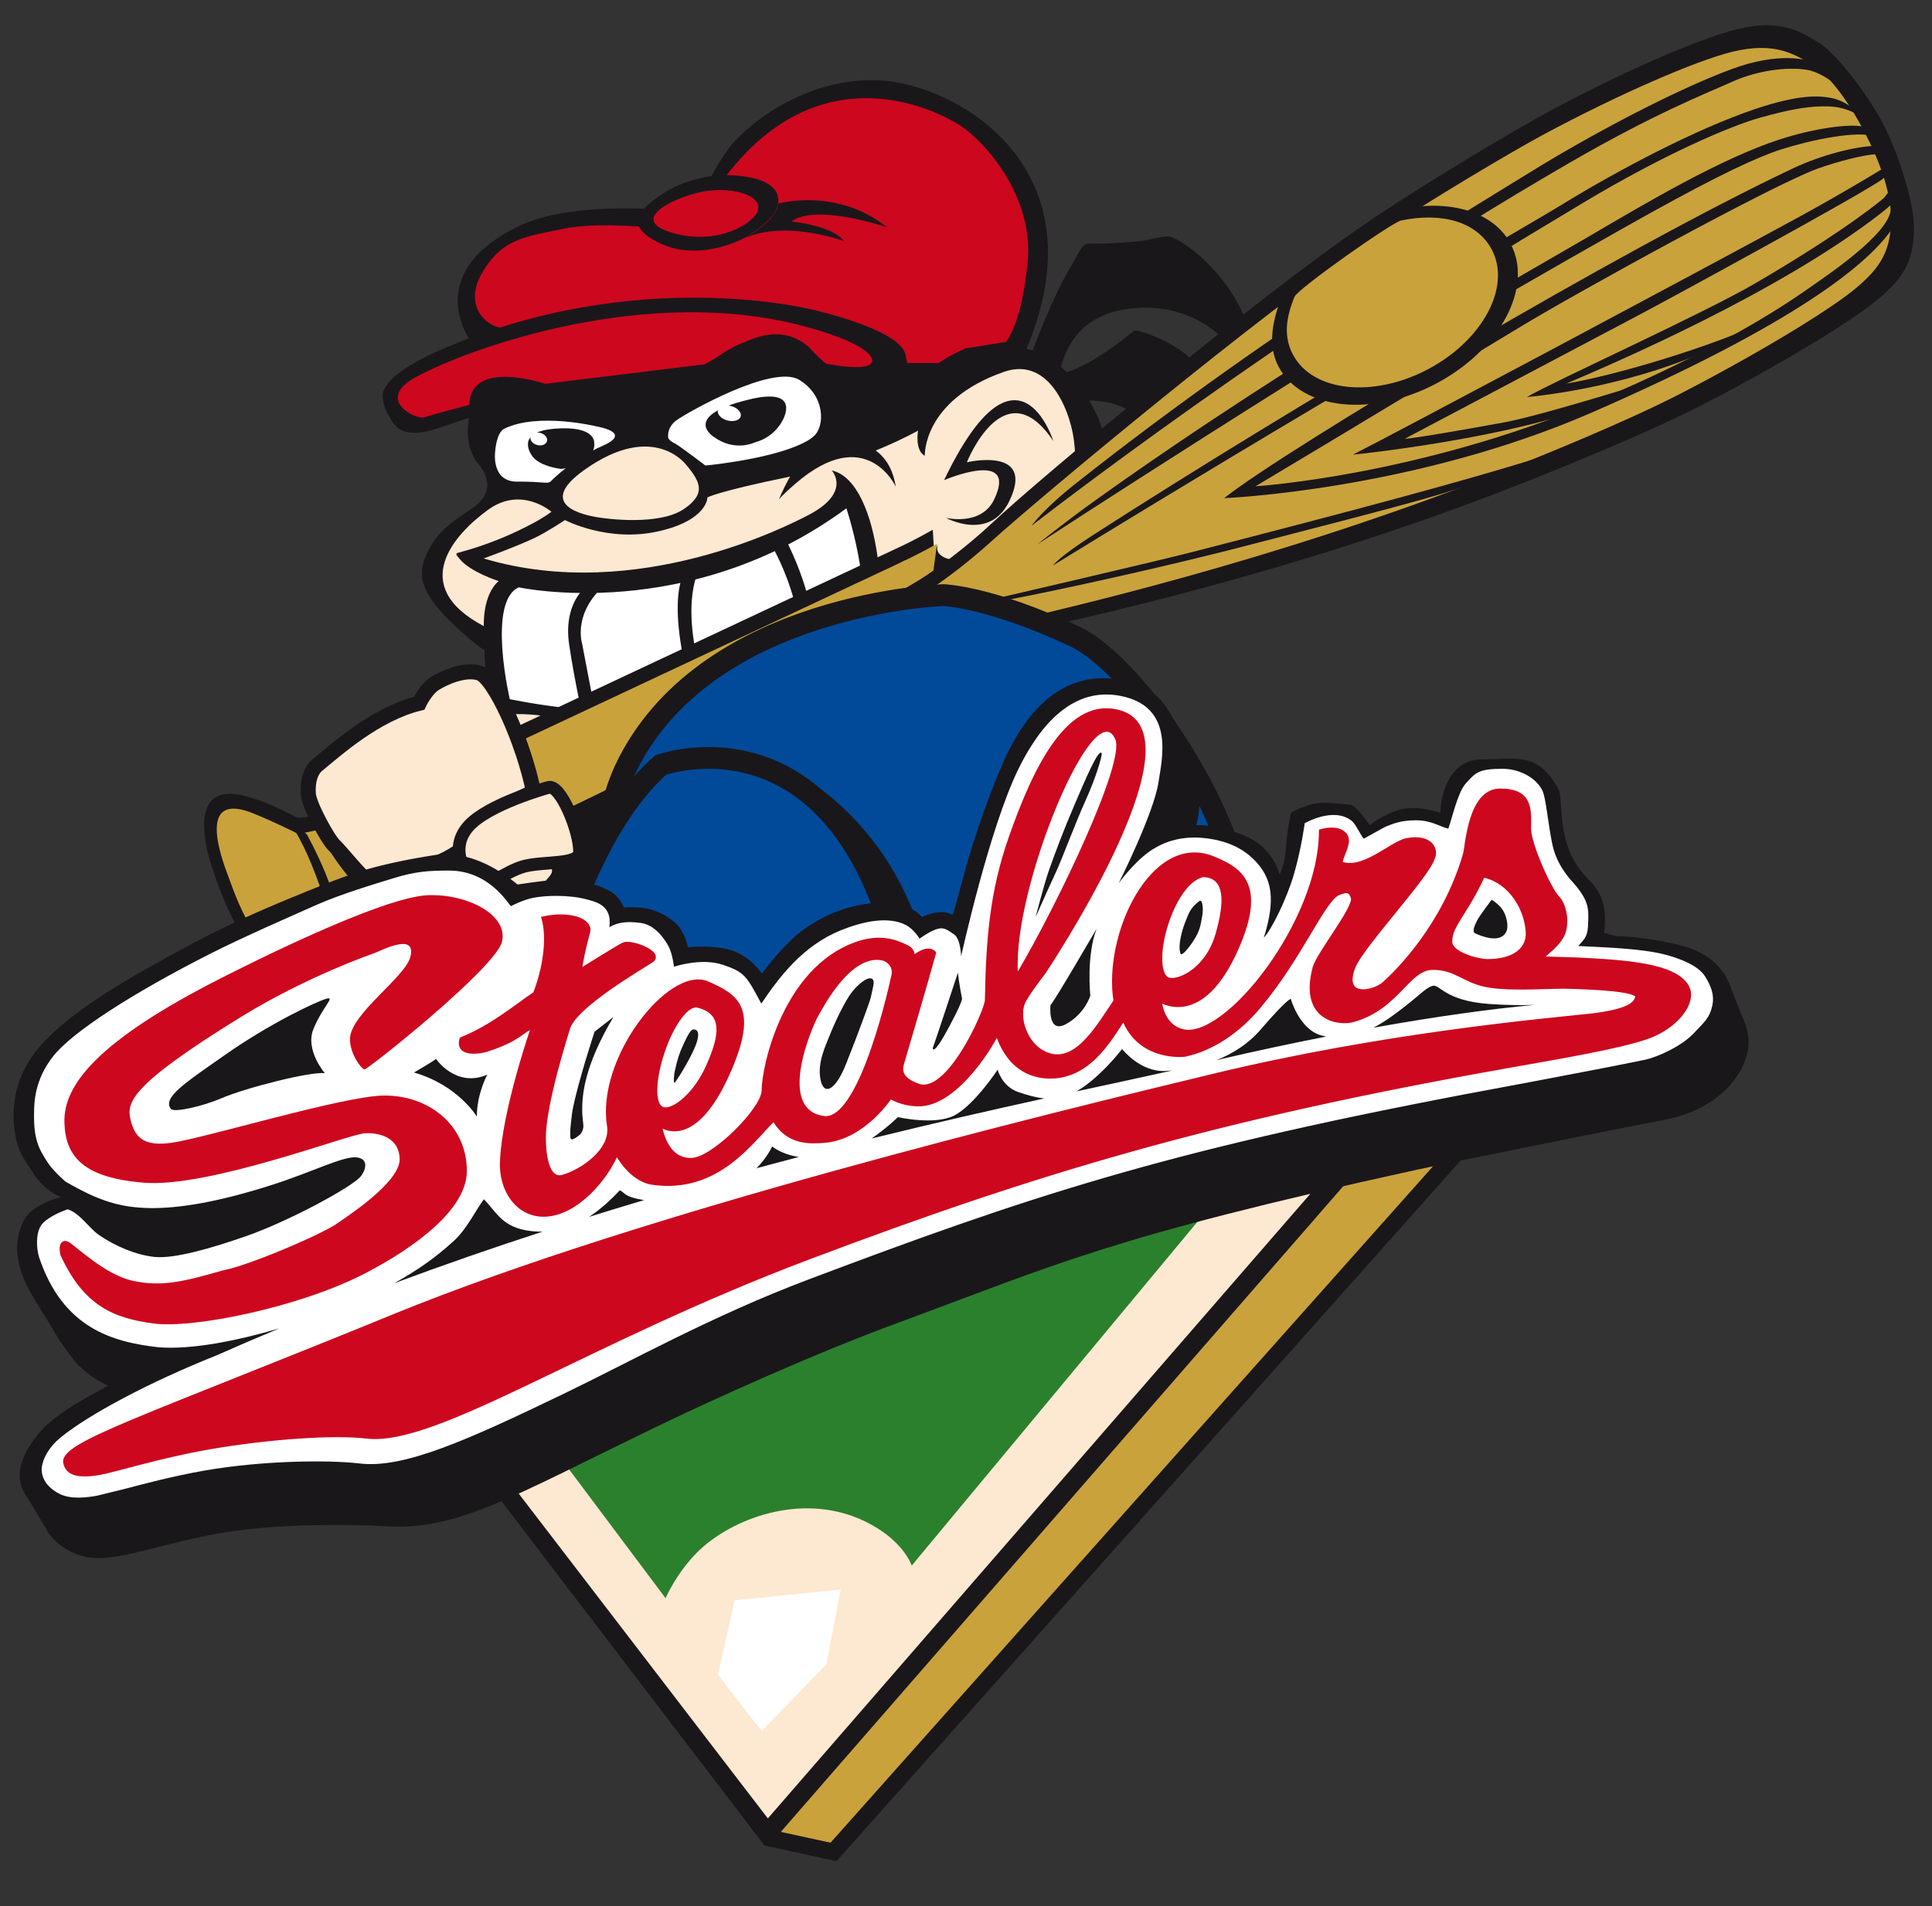 <?xml version="1.0" encoding="UTF-8" standalone="no"?>
<!DOCTYPE svg PUBLIC "-//W3C//DTD SVG 1.1//EN" "http://www.w3.org/Graphics/SVG/1.1/DTD/svg11.dtd">
<svg width="100%" height="100%" viewBox="0 0 1920 1895" version="1.1" xmlns="http://www.w3.org/2000/svg" xmlns:xlink="http://www.w3.org/1999/xlink" xml:space="preserve" xmlns:serif="http://www.serif.com/" style="fill-rule:evenodd;clip-rule:evenodd;">
    <rect x="0" y="0" width="1920" height="1895" fill="#333333" stroke="none"/>
    <g id="ArtBoard1" transform="matrix(0.949,0,0,0.939,-277.034,-691.608)">
        <rect x="291.899" y="736.26" width="2022.25" height="2017.03" style="fill:none;"/>
        <g id="Layer-16" serif:id="Layer 16" transform="matrix(4.39,0,0,4.436,-95.144,-177.483)">
            <g transform="matrix(1,0,0,1,139.333,609.996)">
                <path d="M0,-138.663L55.577,-160.064L208.499,-160.064L315.331,-176.665L326.331,-162.665L147.664,38.002L132.331,34.668L0,-138.663Z" style="fill:rgb(202,162,60);stroke:rgb(26,23,27);stroke-width:4px;"/>
            </g>
            <g transform="matrix(1,0,0,1,134.406,610.525)">
                <path d="M0,-143.052L58.667,-165.196L211.588,-165.196L323.924,-178.527L137.594,35.475L0,-143.052Z" style="fill:rgb(26,23,27);"/>
            </g>
            <g transform="matrix(1,0,0,1,133.333,612.667)">
                <path d="M0,-152.667L52.134,-171.26L202.27,-171.26L318,-180L138,27.333L0,-152.667Z" style="fill:rgb(253,232,209);"/>
            </g>
            <g transform="matrix(1,0,0,1,261.333,429.783)">
                <path d="M0,176.884L-106.336,34.881C-48.067,-0.666 -65.094,25.011 -65.094,25.011L58.329,21.512L163.664,6.215L21.333,177.55L0,176.884Z" style="fill:rgb(43,128,45);"/>
            </g>
            <g transform="matrix(1,0,0,1,254.331,585.046)">
                <path d="M0,27.618L-8.997,6.287C-8.997,6.287 -5.664,-4.379 3.003,-11.046C12.411,-18.283 29.003,-23.046 43.003,-14.379C52.622,-8.424 54.46,0.224 49.669,4.954C39.191,15.301 31.669,26.287 31.669,26.287C2.066,50.664 0,27.618 0,27.618" style="fill:rgb(253,232,209);fill-rule:nonzero;"/>
            </g>
            <g transform="matrix(1,0,0,1,263.38,616.564)">
                <path d="M0,-28.598L25.342,-31.181L21.884,-13.289L6.468,2.583L-3.95,-10.861L0,-28.598Z" style="fill:white;fill-rule:nonzero;"/>
            </g>
        </g>
        <g id="Layer-17" serif:id="Layer 17" transform="matrix(4.39,0,0,4.436,-95.144,-177.483)">
            <g>
                <g transform="matrix(1,0,0,1,187.997,434.664)">
                    <path d="M0,-33.333C2,-34 95.333,-78 95.333,-78L157.333,-45.333L161.753,-16.666L239.333,0.667L39.333,44.667L-13.333,28.667L0,-33.333Z" style="fill:rgb(26,23,27);"/>
                </g>
                <g transform="matrix(1,0,0,1,334.093,271.082)">
                    <path d="M0,19.674C0,19.674 5.078,5.701 9.916,-2.123C10.907,-3.724 12.131,-6.939 13.709,-6.917C15.288,-6.897 17.901,-6.77 25.854,-7.484C27.827,-7.662 32.036,-8.906 33.11,-8.605C37.889,-7.266 56.407,7.168 52.907,27.668C52.752,28.58 47.775,17.846 47.775,17.846C47.775,17.846 40.265,7.445 25.232,8.457C7.311,9.664 7.305,24.638 6.202,25.352C5.099,26.065 0,19.674 0,19.674" style="fill:rgb(26,23,27);fill-rule:nonzero;"/>
                </g>
                <g transform="matrix(1,0,0,1,337.375,325.145)">
                    <path d="M0,-29.722C0,-29.722 5.417,-27.207 21.323,-40.17C21.904,-40.643 29.066,-38.178 33.459,-34.703C37.048,-31.694 39.599,-26.453 41.659,-22.693C44.249,-17.972 44.229,-11.269 41.654,-5.913C36.703,4.382 31.099,7.228 25.868,10.921C25.868,10.921 32.087,3.28 32.371,-1.462C32.63,-5.769 31.837,-9.258 28.832,-13.445C22.053,-22.893 11.711,-26.032 1.752,-21.338C-5.511,-17.919 0,-29.722 0,-29.722" style="fill:rgb(26,23,27);fill-rule:nonzero;"/>
                </g>
                <g transform="matrix(1,0,0,1,256.844,264.305)">
                    <path d="M0,-13.805C0,-13.805 2.742,-19.411 5.661,-23.17C9.159,-27.675 22.982,-39.722 41.086,-38.88C59.189,-38.038 94.822,-18.181 75.56,25.917L-55.854,23.638C-55.854,23.638 -68.799,7.198 -44.413,-4.295C-31.631,-10.322 -7.614,-7.826 -7.614,-7.826L0,-13.805Z" style="fill:rgb(26,23,27);fill-rule:nonzero;stroke:rgb(26,23,27);stroke-width:0.41px;"/>
                </g>
                <g transform="matrix(1,0,0,1,202.185,372.311)">
                    <path d="M0,-55.696C2.859,-52.217 3.416,-48.409 -1.117,-45.113C-3.496,-43.384 -8.571,-40.809 -11.339,-35.825C-14.107,-30.837 -14.683,-27.096 -9.111,-20.622C-6.711,-17.829 -0.266,-11.952 1.533,-11.183C1.533,-11.183 1.617,-4.804 2.695,-0.562C2.695,-0.562 -3.616,0.864 -4.862,1.996C-6.565,3.545 -10,7.621 -5.27,11.264C-3.134,12.911 2.857,13.8 8.877,14.841C14.9,15.882 23.469,17.034 26.565,20.44C29.662,23.847 36.767,28.327 43.916,26.234C51.063,24.14 54.035,21.615 55.486,20.456C57.178,19.109 62.5,16.066 65.845,14.928C69.38,13.726 111.819,-1.677 116.902,-4.611C121.984,-7.547 135.464,-15.102 121.334,-28.626C121.334,-28.626 135.619,-30.875 142.032,-38.545C147.511,-45.094 152.408,-56.958 147.682,-67.101C145.995,-70.717 139.039,-84.023 125.747,-83.575C112.454,-83.128 0.111,-74.282 0.111,-74.282C0.111,-74.282 -5.508,-62.399 0,-55.696" style="fill:rgb(26,23,27);fill-rule:nonzero;"/>
                </g>
                <g transform="matrix(1,0,0,1,328.131,221.625)">
                    <path d="M0,66.002C0,66.002 3.846,61.846 5.2,46.501C6.5,31.766 -4.334,18.765 -10.834,14.432C-15.006,11.65 -44.638,-5.07 -68.473,28.733C-83.916,50.633 -77.916,39.418 -77.916,39.418C-77.916,39.418 -95.708,37.007 -105.252,38.96C-114.797,40.913 -120.152,41.402 -124.865,49.376C-129.578,57.35 -123.999,62.297 -120.23,62.663C-117.586,62.918 -64.309,65.224 -32.732,66.578L-31.127,71.072L-16.012,71.043C-16.012,71.043 -13.351,69.121 -9.968,67.736L-9.779,67.557C-9.372,67.573 0,66.002 0,66.002" style="fill:rgb(205,7,30);fill-rule:nonzero;"/>
                </g>
                <g transform="matrix(1,0,0,1,258.733,266.659)">
                    <path d="M0,-18.51C0,-18.51 -7.161,-17.859 -12.798,-13.926C-18.113,-10.217 -21.39,-6.936 -13.451,-2.933C-7.397,0.121 -0.7,-0.876 4.6,-2.965C8.653,-4.561 12.458,-7.57 13.99,-9.888C15.436,-12.079 17.003,-18.257 2.783,-18.631L0,-18.51Z" style="fill:rgb(26,23,27);fill-rule:nonzero;stroke:rgb(26,23,27);stroke-width:0.41px;"/>
                </g>
                <g transform="matrix(1,0,0,1,265.972,254.778)">
                    <path d="M0,4.731C0,4.731 -6.856,9.807 -17.257,6.877C-27.657,3.945 -18.378,-0.974 -11.534,-2.697C-2.087,-5.076 8.451,-0.84 0,4.731" style="fill:rgb(205,7,30);fill-rule:nonzero;"/>
                </g>
                <g transform="matrix(1,0,0,1,282.379,300.116)">
                    <path d="M0,-19.862C0,-19.862 -42.332,-31.01 -89.678,-10.098C-102.995,-4.217 -102.732,0.151 -102.732,0.151C-102.732,0.151 -102.873,2.255 -101.599,4.464C-100.227,6.834 -99.093,11.148 -89.307,7.757C-79.52,4.367 -53.88,-4.266 -14.058,-5.873C8.234,-6.773 25.004,3.265 21.567,-9.502C19.988,-15.366 0,-19.862 0,-19.862Z" style="fill:rgb(26,23,27);fill-rule:nonzero;stroke:rgb(26,23,27);stroke-width:0.41px;"/>
                </g>
                <g transform="matrix(1,0,0,1,218.224,282.572)">
                    <path d="M0,15.071C0,15.071 -17.914,8.983 -18.103,20.102C-18.103,20.102 -26.644,22.323 -28.771,23.044C-30.896,23.762 -40.675,18.796 -30.858,13.463C-17.894,6.421 24.338,-8.691 61.679,1.315C77.919,5.666 78.654,9.299 77.784,10.141C77.617,10.302 76.947,12.071 67.215,10.314C66.601,10.203 63.742,7.237 63.742,7.237C63.742,7.237 58.992,0.915 49.956,4.186C42.033,7.053 42.604,8.188 37.974,10.426" style="fill:rgb(205,7,30);fill-rule:nonzero;"/>
                </g>
                <g transform="matrix(1,0,0,1,230.533,318.179)">
                    <path d="M0,-10.364C0,-10.364 -13.996,-13.791 -22.053,-9.83C-24.031,-8.856 -24.252,-4.275 -24.252,-4.275C-24.252,-4.275 -25.234,2.848 -18.993,2.805C-12.754,2.757 -11.858,3.427 -11.042,2.785C-11.042,2.785 -5.971,-2.515 1.331,-5.713C8.631,-8.91 0.4,-10.258 0,-10.364" style="fill:white;fill-rule:nonzero;"/>
                </g>
                <g transform="matrix(1,0,0,1,247.594,299.417)">
                    <path d="M0,11.253C0,11.253 -0.61,8.726 2.039,6.857C4.686,4.99 24.96,-6.546 31.237,-2.716C37.515,1.114 37.328,8.421 34.736,10.679C34.736,10.679 31.347,14.711 12.785,17.254C8.813,17.799 8.8,17.691 8.8,17.691C8.8,17.691 2.709,13.071 1.791,12.591C0.916,12.134 0.4,11.819 0,11.253" style="fill:white;fill-rule:nonzero;"/>
                </g>
                <g transform="matrix(-0.206,-0.978,-0.978,0.206,217.543,303.929)">
                    <path d="M-10.187,-10.495C-10.187,-10.495 -6.204,-11.816 -4.94,-1.99C-3.673,7.837 -10.187,4.63 -10.187,4.63C-10.187,4.63 -12.605,3.994 -14.585,-1.281C-15.046,-2.511 -14.451,-10.19 -10.187,-10.495" style="fill:rgb(26,23,27);fill-rule:nonzero;"/>
                </g>
                <g transform="matrix(0.99,-0.144,-0.144,-0.99,269.108,311.04)">
                    <path d="M-0.815,-0.429C-1.039,-0.459 -5.967,-2.105 -10.455,2.27C-10.455,2.27 -17.655,8.303 -0.815,9.883C12.13,11.095 6.385,3.85 6.385,3.85C6.385,3.85 4.078,0.188 -0.815,-0.429" style="fill:rgb(26,23,27);fill-rule:nonzero;"/>
                </g>
                <g transform="matrix(1,0,0,1,226.799,314.396)">
                    <path d="M0,-3.072C0,-3.072 -1.242,-6.349 -7.197,-4.484C-13.698,-2.445 -8.061,0.568 -8.061,0.568C-8.061,0.568 2.472,3.277 0,-3.072" style="fill:rgb(26,23,27);fill-rule:nonzero;"/>
                </g>
                <g transform="matrix(1,0,0,1,272.217,309.465)">
                    <path d="M0,-5.729C0,-5.729 0.429,-8.742 -9.924,-5.084C-14.828,-3.351 -12.014,-0.491 -12.014,-0.491C-9.861,3.013 2.587,-0.954 0,-5.729" style="fill:rgb(26,23,27);fill-rule:nonzero;"/>
                </g>
                <g transform="matrix(-0.259,0.966,0.966,0.259,263.546,302.231)">
                    <path d="M2.721,-3.547C1.741,-3.546 0.946,-2.285 0.946,-0.73C0.945,0.827 1.74,2.087 2.721,2.088C3.701,2.087 4.496,0.828 4.496,-0.728C4.497,-2.284 3.701,-3.547 2.721,-3.547" style="fill:white;fill-rule:nonzero;"/>
                </g>
                <g transform="matrix(-0.259,0.966,0.966,0.259,217.704,309.043)">
                    <path d="M1.963,-2.56C1.141,-2.56 0.474,-1.649 0.472,-0.527C0.472,0.596 1.141,1.506 1.963,1.507C2.787,1.508 3.454,0.597 3.456,-0.528C3.455,-1.649 2.787,-2.56 1.963,-2.56" style="fill:white;fill-rule:nonzero;"/>
                </g>
                <g transform="matrix(1,0,0,1,251.884,320.92)">
                    <path d="M0,-3.904C0,-3.904 -7.723,-14.535 -24.292,-2.753C-36.288,5.776 -23.971,8.072 -21.513,8.516C-19.054,8.959 -6.449,10.631 -0.511,6.555C2.91,4.205 3.353,2.291 2.78,0.42C2.208,-1.453 0,-3.904 0,-3.904" style="fill:rgb(253,232,209);fill-rule:nonzero;"/>
                </g>
                <g transform="matrix(1,0,0,1,219.707,349.2)">
                    <path d="M0,-21.018C0,-21.018 -7.127,-27.293 -15.125,-21.489C-23.124,-15.686 -34.378,-3.344 -16.12,6.275C-16.12,6.275 -16.526,-1.032 -12.592,-4.487C-12.592,-4.487 -19.297,-6.598 -21.915,-9.778C-23.049,-11.155 -23.021,-11.044 -21.23,-11.528C-17.254,-12.601 -12.298,-14.411 -8.154,-16.393C-5.662,-17.584 -2.412,-19.209 0,-21.018" style="fill:rgb(253,232,209);fill-rule:nonzero;"/>
                </g>
                <g transform="matrix(1,0,0,1,203.548,346.542)">
                    <path d="M0,-7.225C0,-7.225 7.542,-9.954 12.122,-12.111C14.965,-13.449 19.388,-16.385 19.388,-16.385C19.388,-16.385 29.667,-10.949 41.763,-13.718C53.432,-16.39 53.372,-21.777 53.372,-21.777C53.372,-21.777 55.46,-23.152 73.185,-26.777C90.91,-30.406 103.614,-37.741 103.614,-37.741C103.614,-37.741 102.78,-33.024 105.224,-31.724C105.224,-31.724 104.624,-44.902 124.047,-51.739C135.826,-55.884 139.834,-39.848 139.834,-39.848C139.834,-39.848 146.165,-21.255 130.264,-12.415C114.362,-3.572 106.971,-6.985 108.34,-10.486C108.34,-10.486 102.14,-0.976 114.036,-2.085C114.036,-2.085 123.358,8.707 113.372,16.424C104.703,23.122 75.957,33.071 58.474,36.938C53.384,38.066 51.671,40.415 51.671,40.415C51.671,40.415 46.099,48.659 38.106,48.02C30.116,47.383 25.54,41.216 25.54,41.216C25.54,41.216 24.429,39.952 22.147,39.448C18.75,38.699 1.253,35.611 0.22,35.506C-1.938,35.284 -7.458,31.301 3.296,30.173C15.138,28.931 22.263,32.604 24.827,32.649C27.394,32.693 54.336,33.681 78.694,25.603C85.533,23.335 88.424,20.858 91.628,16.61C97.291,9.108 95.007,-25.657 83.021,-28.223C83.021,-28.223 88.099,-22.853 76.866,-17.27C73.559,-15.628 36.855,3.796 0,-7.225" style="fill:rgb(253,232,209);fill-rule:nonzero;"/>
                </g>
                <g transform="matrix(1,0,0,1,290.18,377.785)">
                    <path d="M0,-50.765C0,-50.765 6.635,-31.161 3.025,-20.1C0.258,-11.619 -4.86,-9.11 -22.772,-5.319C-40.686,-1.527 -56.631,0 -80.572,-4.699C-80.572,-4.699 -86.21,-28.546 -78.256,-31.785C-78.256,-31.785 -37.693,-22.848 0,-50.765Z" style="fill:white;fill-rule:nonzero;stroke:rgb(26,23,27);stroke-width:0.41px;"/>
                </g>
                <g transform="matrix(1,0,0,1,229.406,378.37)">
                    <path d="M0,-33.483C0,-33.483 -7.133,-29.704 -5.461,-18.44C-4.092,-9.243 -1.957,0 -1.957,0L1.199,-0.013L-2.41,-18.879C-2.41,-18.879 -4.773,-26.493 3.84,-33.384L0,-33.483Z" style="fill:rgb(26,23,27);fill-rule:nonzero;"/>
                </g>
                <g transform="matrix(-0.982,0.19,0.19,0.982,255.453,374.692)">
                    <path d="M-2.602,-32.597C-2.602,-32.597 4.262,-28.208 1.236,1.219L-2.602,1.261C-2.602,1.261 2.337,-21.733 -6.186,-33.008L-2.602,-32.597Z" style="fill:rgb(26,23,27);fill-rule:nonzero;"/>
                </g>
                <g transform="matrix(-0.959,0.282,0.282,0.959,290.852,368.031)">
                    <path d="M9.054,-36.506C9.054,-36.506 3.395,-16.318 13.276,0.132L9.054,-0.711C9.054,-0.711 0.943,-13.365 5.327,-36.595L9.054,-36.506Z" style="fill:rgb(26,23,27);fill-rule:nonzero;"/>
                </g>
                <g transform="matrix(1,0,0,1,296.611,317.106)">
                    <path d="M0,0.414L-4.295,-3.798L-13.87,-1.53L-15.936,0.763L-15.678,4.212L-10.854,0.833L0,0.414Z" style="fill:rgb(253,232,209);fill-rule:nonzero;"/>
                </g>
                <g transform="matrix(1,0,0,1,301.853,309.901)">
                    <path d="M0,12.298C0,12.298 -7.002,-3.055 -23.902,11.533C-27.343,14.499 -27.881,15.353 -27.881,15.353C-27.881,15.353 -24.516,6.803 -20.236,3.654C-15.955,0.506 -10.971,0.338 -7.178,2.214C-3.384,4.089 -0.901,6.849 0,12.298" style="fill:rgb(26,23,27);fill-rule:nonzero;"/>
                </g>
                <g transform="matrix(1,0,0,1,339.431,308.158)">
                    <path d="M0,3.133C0,3.133 -8.535,-24.068 -26.059,12.474C-26.059,12.474 -8.221,4.813 -14.126,17.106C-17.203,23.512 -25.607,21.475 -25.607,21.475C-25.607,21.475 -15.217,27.201 -10.51,17.502C-4.114,4.322 -20.619,8.204 -20.619,8.204C-20.619,8.204 -11.718,-14.326 0,3.133" style="fill:rgb(26,23,27);fill-rule:nonzero;"/>
                </g>
                <g transform="matrix(1,0,0,1,273.797,259.799)">
                    <path d="M0,-5.165C0,-5.165 13.958,-9.158 25.975,0.504C25.975,0.504 9.063,-5.316 3.15,-0.885C3.15,-0.885 12.798,-0.019 15.654,3.753C15.654,3.753 0.102,-1.982 -9.662,3.993C-9.662,3.993 -0.417,-0.484 0,-5.165" style="fill:rgb(26,23,27);fill-rule:nonzero;"/>
                </g>
                <g transform="matrix(-0.668,-0.744,-0.744,0.668,220.277,315.314)">
                    <path d="M-5.405,-9.841C-5.405,-9.841 -3.396,-1.397 -3.893,0.507C-4.39,2.411 -5.405,-0.972 -5.405,-0.972L-6.391,-7.063L-5.405,-9.841Z" style="fill:rgb(26,23,27);fill-rule:nonzero;"/>
                </g>
                <g transform="matrix(1,0,0,1,237.023,326.892)">
                    <path d="M0,-12.039C0,-12.039 -8.355,-10.8 -12.464,-5.068C-13.353,-3.829 -13.187,-3.284 -12.912,-2.325C-12.247,0 -12.783,-6.013 0,-12.039" style="fill:rgb(253,232,209);fill-rule:nonzero;"/>
                </g>
                <g transform="matrix(1,0,0,1,213.141,329.454)">
                    <path d="M0,-2.679C0,-2.679 -5.488,-5.568 -12.691,2.889C-12.691,2.889 -8.521,-0.8 0,-2.679" style="fill:rgb(253,232,209);fill-rule:nonzero;"/>
                </g>
                <g transform="matrix(1,0,0,1,293.696,317.359)">
                    <path d="M0,-0.782C0,-0.782 -5.423,-4.595 -14.121,3.813C-14.121,3.813 -5.866,-2.138 0,-0.782" style="fill:rgb(253,232,209);fill-rule:nonzero;"/>
                </g>
            </g>
        </g>
        <g id="Layer-23" serif:id="Layer 23" transform="matrix(4.39,0,0,4.436,-95.144,-177.483)">
            <g transform="matrix(1,0,0,1,311.995,425.798)">
                <path d="M0,-71.567C-11.58,-66.394 -10.024,-66.403 -122.84,-13.732C-122.84,-13.732 -140.747,-5.03 -141.428,-1.316C-141.438,-1.261 -142.382,3.97 -143.958,8.286C-148.291,20.153 -154.59,21.766 -163.945,7.128C-168.785,-0.444 -171.113,-6.262 -173.35,-13.072C-174.475,-16.503 -179.474,-33.435 -165.504,-29.82C-161.585,-28.806 -158.542,-27.522 -153.042,-24.676C-153.042,-24.676 -149.05,-23.506 -131.248,-31.921C-123.934,-35.377 -8.51,-89.551 -8.51,-89.551C-8.51,-89.551 -5.23,-91.101 -1.317,-93.333" style="fill:rgb(26,23,27);fill-rule:nonzero;"/>
            </g>
            <g transform="matrix(1,0,0,1,309.551,428.462)">
                <path d="M0,-76.55C-11.421,-71.448 -9.744,-71.305 -121.027,-19.346C-121.027,-19.346 -141.292,-9.099 -141.965,-5.436C-141.975,-5.383 -142.767,-0.663 -144.092,3.404C-147.125,12.704 -151.107,16.103 -160.415,0.798C-163.845,-4.841 -165.2,-8.544 -167.123,-13.797C-168.435,-17.379 -174.418,-33.276 -161.696,-28.589C-159.745,-27.869 -154.965,-25.772 -150.526,-23.551C-150.526,-23.551 -144.887,-23.161 -127.327,-31.461C-120.113,-34.871 -5.995,-88.427 -5.995,-88.427C-5.995,-88.427 -1.727,-90.451 2.135,-92.653" style="fill:rgb(202,162,60);fill-rule:nonzero;"/>
            </g>
            <g transform="matrix(1,0,0,1,310.065,429.014)">
                <path d="M0,-77.375C-11.422,-72.272 -6.785,-66.977 -118.067,-15.016C-118.067,-15.016 -141.295,-9.924 -141.967,-6.262C-141.977,-6.209 -142.768,-1.488 -144.094,2.578C-147.127,11.877 -152.228,-1.125 -151.266,-2.031C-146.459,-6.564 -150.567,-22.029 -150.255,-23.052C-150.016,-23.836 -146.481,-17.448 -146.481,-17.448C-146.481,-17.448 -140.543,-18.379 -122.887,-27.13C-115.737,-30.674 -5.999,-89.252 -5.999,-89.252C-5.999,-89.252 -1.561,-84.931 2.299,-87.131" style="fill:rgb(202,162,60);fill-rule:nonzero;"/>
            </g>
            <g transform="matrix(1,0,0,1,168.496,400.429)">
                <path d="M0,30.708C0,30.708 -4.075,13.448 -10.028,3.753C-12.333,0 -7.152,4.715 -7.152,4.715C-7.152,4.715 2.356,21.575 -0.06,28.378" style="fill:rgb(26,23,27);fill-rule:nonzero;"/>
            </g>
        </g>
        <g id="Layer-26" serif:id="Layer 26" transform="matrix(4.39,0,0,4.436,-95.144,-177.483)">
            <g transform="matrix(1,0,0,1,301.096,227.509)">
                <path d="M0,120.597C0,120.597 3.102,118.976 6.788,116.674C10.192,114.548 17.538,109.176 23.844,103.249C35.098,92.672 88.651,48.039 114.931,30.462C129.472,20.737 149.575,8.892 156.735,5.047C175.115,-4.825 192.777,-12.369 201.497,-14.505C211.718,-17.011 216.542,-13.912 220.667,-11.445C224.793,-8.977 232.156,0.234 236.245,8.064C239.916,15.086 243.454,26.405 243.61,32.234C243.834,40.58 241.15,44.802 235.275,49.753C228.585,55.391 211.286,65.804 193.384,75.026C180.527,81.649 160.529,89.815 148.48,94.539C93.7,116.017 44.073,126.164 36.069,128.265C30.281,129.784 21.601,132.157 17.271,133.856C14.105,135.098 11.057,136.539 8.897,137.608" style="fill:rgb(26,23,27);fill-rule:nonzero;"/>
            </g>
            <g transform="matrix(1,0,0,1,301.309,227.151)">
                <path d="M0,124.602C0,124.602 4.039,122.487 7.676,120.216C11.033,118.12 16.955,113.863 23.338,108.084C34.729,97.771 87.897,53.414 113.819,36.075C128.163,26.481 147.994,14.795 155.057,11.001C173.188,1.264 191.496,-6.643 200.096,-8.75C210.178,-11.221 214.938,-8.163 219.007,-5.731C223.076,-3.294 227.6,2.709 231.635,10.434C235.255,17.361 237.78,24.519 237.934,30.269C238.154,38.504 235.507,42.669 229.713,47.552C223.113,53.114 205.164,63.85 187.502,72.947C174.823,79.482 155.096,87.537 143.21,92.198C89.171,113.386 39.464,124.278 31.566,126.351C25.857,127.849 18.721,130.424 14.448,132.099C11.327,133.324 8.369,134.768 6.24,135.823" style="fill:rgb(202,162,60);fill-rule:nonzero;"/>
            </g>
            <g transform="matrix(1,0,0,1,530.533,319.62)">
                <path d="M0,-89.421C0,-89.421 -5.973,-99.606 -11.205,-99.171C-11.507,-99.146 -17.861,-101.328 -29.356,-97.062C-43.074,-91.972 -63.225,-81.249 -77.585,-72.336C-86.5,-66.801 -137.362,-36.576 -185.931,1.953C-193.723,8.133 -196.3,11.907 -196.3,11.907C-196.3,11.907 -135.451,-35.658 -67.971,-74.723C-47.457,-86.598 -35.716,-91.105 -29.16,-94.068C-23.319,-96.708 -16.145,-97.694 -11.353,-96.912C-6.039,-96.043 0,-89.421 0,-89.421" style="fill:rgb(26,23,27);fill-rule:nonzero;"/>
            </g>
            <g transform="matrix(1,0,0,1,537.02,338.732)">
                <path d="M0,-100.979C0,-100.979 0.579,-101.155 -4.354,-102.446C-7.414,-103.247 -16.13,-102.087 -24.446,-99.368C-38.352,-94.819 -55.793,-84.511 -70.365,-75.948C-79.411,-70.631 -135.688,-38.732 -188.021,-5.065C-196.383,0.314 -197.688,2.268 -197.688,2.268C-197.688,2.268 -130.238,-39.452 -62.361,-77.827C-42.796,-88.888 -32.975,-93.699 -26.244,-96.243C-20.623,-98.367 -9.029,-101.135 -3.475,-100.5C1.876,-99.887 0,-100.979 0,-100.979" style="fill:rgb(26,23,27);fill-rule:nonzero;"/>
            </g>
            <g transform="matrix(1,0,0,1,533.461,329.312)">
                <path d="M0,-94.347C0,-94.347 -3.783,-99.169 -8.821,-99.959C-11.127,-100.32 -15.654,-100.964 -26.722,-97.21C-40.577,-92.512 -58.821,-82.989 -73.215,-74.132C-82.152,-68.631 -134.735,-39.107 -183.651,-4.119C-191.74,1.666 -197.806,6.617 -197.806,6.617C-197.806,6.617 -134.389,-34.885 -67.503,-74.959C-48.125,-86.569 -32.511,-93.18 -25.587,-95.137C-18.662,-97.095 -13.633,-98.091 -8.715,-97.855C-3.336,-97.596 0,-94.347 0,-94.347" style="fill:rgb(26,23,27);fill-rule:nonzero;"/>
            </g>
            <g transform="matrix(1,0,0,1,535.223,324.927)">
                <path d="M0,-84.049C-4.335,-83.931 -12.391,-81.98 -19.194,-78.775C-60.229,-59.449 -139.814,-12.029 -155.056,0C-155.056,0 -109.99,-1.802 -67.214,-20.49C-19.481,-41.341 -0.735,-55.941 4.992,-65.337C8.504,-71.1 4.002,-68.947 4.002,-68.947C3.483,-62.899 -11.202,-53.169 -16.35,-49.565C-21.698,-45.821 -37.619,-35.219 -66.631,-23.033C-109.004,-5.236 -147.56,-2.833 -147.56,-2.833C-147.56,-2.833 -121.445,-18.418 -84.345,-40.907C-70.566,-49.258 -24.075,-74.837 -13.424,-78.654C-8.284,-80.496 -2.528,-81.878 0.132,-82.053C2.791,-82.229 0,-84.049 0,-84.049" style="fill:rgb(26,23,27);fill-rule:nonzero;"/>
            </g>
            <g transform="matrix(1,0,0,1,538.296,314.436)">
                <path d="M0,-68.75C0,-68.75 -10.016,-62.612 -20.513,-56.875C-43.971,-44.054 -119.893,-3.638 -127.412,0.115C-127.412,0.115 -77.963,-4.816 -59.041,-16.753L-55.265,-17.754C-55.265,-17.754 -82.101,-9.304 -91.176,-7.619C-97.219,-6.498 -113.956,-3.528 -114.971,-3.712C-114.971,-3.712 -65.583,-29.852 -59.045,-33.289C-52.507,-36.727 -4.86,-62.667 -1.05,-65.675C1.867,-67.977 1.747,-68.865 1.747,-68.865L0,-68.75Z" style="fill:rgb(26,23,27);fill-rule:nonzero;"/>
            </g>
            <g transform="matrix(1,0,0,1,537.602,298.327)">
                <path d="M0,-45.075C0,-45.075 -8.25,-37.821 -30.54,-24.776C-43.085,-17.435 -78.767,-1.302 -85.199,2.463C-85.199,2.463 -63.076,0.771 -41.761,-8.753C-41.761,-8.753 -23.691,-17.77 -26.239,-16.54C-41.294,-9.284 -65.229,-2.445 -75.808,-0.745C-65.025,-5.318 -25.121,-22.377 -0.578,-41.533C7.075,-47.507 1.878,-47.538 1.878,-47.538L0,-45.075Z" style="fill:rgb(26,23,27);fill-rule:nonzero;"/>
            </g>
            <g transform="matrix(1,0,0,1,432.5,336.141)">
                <path d="M0,-12.391C28.615,-21.228 39.617,-27.264 38.5,-26.891C34.484,-25.552 30.943,-23.422 22,-20.641C4.778,-15.287 -20.812,-8.409 -60.082,1.682C-69.266,4.041 -110.167,13.526 -110.167,13.526C-110.167,13.525 -113.625,14.873 -103.833,13.026C-92.045,10.8 -65.212,4.935 -45,-0.391C-35.954,-2.775 -9.794,-9.366 0,-12.391" style="fill:rgb(26,23,27);fill-rule:nonzero;"/>
            </g>
            <g transform="matrix(1,0,0,1,422.067,303.094)">
                <path d="M0,-47.032C11.612,-49.615 22.318,-46.675 26.465,-38.824C31.92,-28.491 23.947,-13.569 8.655,-5.492C-6.638,2.583 -23.46,0.756 -28.917,-9.577C-31.581,-14.624 -30.425,-20.478 -28.011,-26.67C-26.666,-30.116 -16.576,-37.33 -9.827,-41.832C-6.37,-44.137 -3.671,-46.216 0,-47.032" style="fill:rgb(26,23,27);fill-rule:nonzero;"/>
            </g>
            <g transform="matrix(1,0,0,1,422.396,299.062)">
                <path d="M0,-40.398C9.805,-42.432 18.129,-40.073 21.636,-33.435C26.31,-24.585 19.479,-11.802 6.38,-4.884C-6.719,2.034 -21.127,0.467 -25.801,-8.382C-28.051,-12.64 -27.541,-17.063 -25.413,-22.221C-24.63,-24.117 -2.21,-39.94 0,-40.398" style="fill:rgb(202,162,60);fill-rule:nonzero;"/>
            </g>
        </g>
        <g id="oben-rechts" serif:id="oben rechts" transform="matrix(4.39,0,0,4.436,-95.144,-177.483)">
            <g transform="matrix(1,0,0,1,168.353,417.673)">
                <path d="M0,-21.018C0,-21.018 -0.211,-13.978 1.083,-10.255C2.379,-6.534 7.897,-1.437 7.897,-1.437L4.942,0C4.942,0 -0.535,-6.297 -1.733,-9.171C-2.932,-12.049 -2.889,-19.972 -2.889,-19.972L0,-21.018Z" style="fill:rgb(26,23,27);fill-rule:nonzero;"/>
            </g>
            <g transform="matrix(1,0,0,1,176.804,414.713)">
                <path d="M0,-21.02C0,-21.02 -0.212,-13.979 1.083,-10.257C2.378,-6.537 7.897,-1.438 7.897,-1.438L4.941,0C4.941,0 -0.535,-6.298 -1.733,-9.175C-2.932,-12.051 -2.89,-19.974 -2.89,-19.974L0,-21.02Z" style="fill:rgb(26,23,27);fill-rule:nonzero;"/>
            </g>
            <g transform="matrix(1,0,0,1,184.51,411.681)">
                <path d="M0,-21.598C0,-21.598 -0.226,-14.365 1.156,-10.54C2.537,-6.717 8.425,-1.481 8.425,-1.481L5.271,0C5.271,0 -0.57,-6.473 -1.851,-9.426C-3.128,-12.382 -3.083,-20.523 -3.083,-20.523L0,-21.598Z" style="fill:rgb(26,23,27);fill-rule:nonzero;"/>
            </g>
            <g transform="matrix(1,0,0,1,192.678,408.861)">
                <path d="M0,-23.546C0,-23.546 -0.252,-15.66 1.293,-11.491C2.838,-7.321 9.429,-1.609 9.429,-1.609L5.899,0C5.899,0 -0.64,-7.054 -2.07,-10.277C-3.501,-13.499 -3.45,-22.374 -3.45,-22.374L0,-23.546Z" style="fill:rgb(26,23,27);fill-rule:nonzero;"/>
            </g>
            <g transform="matrix(1,0,0,1,201.755,405.106)">
                <path d="M0,-21.813C0,-21.813 -0.245,-14.506 1.256,-10.645C2.76,-6.782 9.166,-1.492 9.166,-1.492L5.734,0C5.734,0 -0.623,-6.534 -2.014,-9.521C-3.404,-12.504 -3.355,-20.728 -3.355,-20.728L0,-21.813Z" style="fill:rgb(26,23,27);fill-rule:nonzero;"/>
            </g>
            <g transform="matrix(1,0,0,1,210.03,402.722)">
                <path d="M0,-21.019C0,-21.019 -0.211,-13.978 1.083,-10.256C2.376,-6.535 7.896,-1.437 7.896,-1.437L4.94,0C4.94,0 -0.535,-6.298 -1.733,-9.172C-2.932,-12.05 -2.889,-19.972 -2.889,-19.972L0,-21.019Z" style="fill:rgb(26,23,27);fill-rule:nonzero;"/>
            </g>
            <g transform="matrix(-0.091,0.996,0.996,0.091,196.929,391.848)">
                <path d="M31.778,-21.59C31.778,-21.59 38.254,-16.93 37.309,-10.643C36.363,-4.356 35.808,3.646 31.778,7.131C31.778,7.131 28.801,22.152 25.027,23.923C21.255,25.695 21.218,29.156 13.336,23.295" style="fill:rgb(253,232,209);fill-rule:nonzero;stroke:rgb(26,23,27);stroke-width:3.47px;"/>
            </g>
            <g transform="matrix(1,0,0,1,161.716,385.968)">
                <path d="M0,9.569C-0.217,6.536 0.55,3.959 2.167,2.635C6.934,-1.265 16.035,-9.499 26.436,-12.099C26.436,-12.099 28.011,-15.468 30.248,-16.847C32.482,-18.223 37.202,-20.368 40.737,-19.33C44.27,-18.292 51.28,-3.177 53.738,9.136C53.738,9.136 43.936,12.68 40.162,19.009C35.97,26.038 20.952,29.937 13.868,29.937C13.001,29.937 7.692,23.22 6.067,21.704C4.779,20.501 0.198,12.34 0,9.569" style="fill:rgb(253,232,209);fill-rule:nonzero;"/>
            </g>
            <g transform="matrix(1,0,0,1,161.716,385.968)">
                <path d="M0,9.569C-0.217,6.536 0.55,3.959 2.167,2.635C6.934,-1.265 16.035,-9.499 26.436,-12.099C26.436,-12.099 28.011,-15.468 30.248,-16.847C32.482,-18.223 37.202,-20.368 40.737,-19.33C44.27,-18.292 51.28,-3.177 53.738,9.136C53.738,9.136 43.936,12.68 40.162,19.009C35.97,26.038 20.952,29.937 13.868,29.937C13.001,29.937 7.692,23.22 6.067,21.704C4.779,20.501 0.198,12.34 0,9.569Z" style="fill:none;fill-rule:nonzero;stroke:rgb(26,23,27);stroke-width:3.6px;"/>
            </g>
            <g transform="matrix(1,0,0,1,219,417.779)">
                <path d="M0,-23.814C0,-23.814 -14.575,-19.835 -19.213,-14.393C-23.85,-8.954 -19.709,-2.718 -17.47,-0.924C-15.236,0.872 -10.453,-3.798 -5.698,-5.018C-0.943,-6.237 7.392,-5.246 7.423,-8.431C7.476,-13.455 2.856,-24.686 0,-23.814Z" style="fill:rgb(253,232,209);fill-rule:nonzero;stroke:rgb(26,23,27);stroke-width:3.04px;"/>
            </g>
            <g transform="matrix(1,0,0,1,313.267,485.013)">
                <path d="M0,-136.946C0,-136.946 11.212,-136.577 31.4,-127.013C44.066,-121.013 65.119,-92.282 70.483,-68.013C75.85,-43.744 67.951,-36.404 67.951,-36.404L-56.33,0C-56.33,0 -94.776,-58.939 -75.106,-97.076C-55.436,-135.213 0,-136.946 0,-136.946Z" style="fill:rgb(0,74,153);stroke:rgb(26,23,27);stroke-width:5.2px;"/>
            </g>
            <g transform="matrix(-0.999,0.043,0.043,0.999,290.174,459.992)">
                <path d="M41.286,-73.224C41.286,-73.224 5.225,-84.691 -10.126,-38.052C-27.637,15.15 41.286,-12.496 41.286,-12.496L73.85,-9.163C73.85,-9.163 63.751,-55.1 41.286,-73.224Z" style="fill:rgb(0,74,153);stroke:rgb(26,23,27);stroke-width:5.2px;"/>
            </g>
        </g>
        <g transform="matrix(-3.735,2.33,2.307,3.774,1291.44,1683.87)">
            <g id="Layer-22" serif:id="Layer 22">
                <path d="M21.297,-51.795C21.297,-51.795 4.573,-31.772 10.762,-0.336L21.297,1.974C21.297,1.974 10.957,-1.925 12.766,-18.027C14.576,-34.13 21.297,-51.795 21.297,-51.795" style="fill:rgb(26,23,27);"/>
            </g>
        </g>
        <g transform="matrix(4.39,0,0,4.436,1668.81,2238.16)">
            <g id="Layer-18" serif:id="Layer 18">
                <path d="M0,-135.261C0,-135.261 -0.924,-131.269 -1.227,-126.665C-1.5,-122.511 -2.75,-120.511 -2.75,-120.511C-2.75,-120.511 -3.503,-124.143 -6.791,-127.094C-9.755,-129.755 -13.432,-130.781 -17.5,-131.761C-26.084,-133.827 -33.375,-129.386 -33.375,-129.386C-33.375,-129.386 -28.25,-138.386 -27.625,-145.136C-27.253,-149.152 -26.616,-154.025 -28.75,-158.636C-30.796,-163.053 -34.714,-165.666 -39.625,-166.761C-58.661,-171 -66.901,-151.464 -69.575,-145.116C-72.248,-138.769 -75.485,-129.616 -77.535,-122.202C-79.584,-114.785 -80.598,-110.797 -80.75,-110.886C-83.75,-112.636 -88.117,-110.325 -88,-110.386C-91.625,-114.136 -96.766,-114.079 -99.5,-113.761C-107,-112.886 -112,-110.511 -116.75,-107.011C-119.197,-105.208 -122.375,-101.886 -126.25,-96.886C-126.25,-96.886 -129.025,-101.182 -133.75,-102.511C-138.473,-103.84 -143.875,-103.136 -143.875,-103.136C-143.875,-103.136 -144.25,-105.595 -145.875,-107.886C-147.25,-109.823 -150.875,-111.948 -153.875,-112.448C-155.971,-112.798 -160,-112.761 -159.375,-112.511C-158.726,-112.251 -159.813,-114.261 -161.063,-115.511C-162.751,-117.199 -166.583,-118.302 -168.188,-118.698C-170.879,-119.365 -173.631,-119.36 -175.981,-119.212C-178.329,-119.064 -184.5,-118.136 -184.5,-118.136C-191.5,-123.886 -198.375,-126.053 -204.125,-125.178C-210.715,-124.175 -217.27,-122.775 -222.042,-121.261C-227.288,-119.598 -233.071,-117.189 -238.792,-114.844C-245.396,-112.142 -254.9,-107.922 -262.125,-104.011C-275.102,-96.986 -290.608,-88.657 -298.625,-79.261C-305.229,-71.526 -301.55,-64.703 -300.791,-60.094C-300.035,-55.483 -298.301,-55.578 -295.791,-51.594C-293.282,-47.61 -293.375,-43.511 -293.375,-43.511C-293.375,-43.511 -297.017,-42.864 -300.375,-40.261C-303.402,-37.917 -303.897,-32.826 -303.875,-31.261C-303.772,-23.951 -298.625,-17.261 -295.875,-13.761C-293.125,-10.261 -284.625,-4.261 -271.048,-3.525C-270.564,-3.498 -278.125,-1.011 -287.625,4.489C-294.204,8.298 -297.488,10.83 -300.364,15.039C-305.625,22.739 -303.254,28.423 -296.809,31.76C-289.125,35.739 -281.193,31.307 -263.125,27.739C-248.562,24.863 -229.117,25.269 -221.125,25.739C-204.583,26.713 -190.994,18.438 -158.625,2.739C-142.719,-4.976 -118.912,-15.656 -99.625,-22.761C-61.625,-36.761 -49.125,-43.261 23.875,-59.261C32.024,-61.047 72.708,-69.261 83.375,-71.261C96.582,-73.738 102.524,-82.312 103.375,-88.261C104.042,-92.927 101.542,-100.761 91.542,-103.427C80.273,-106.431 74.542,-105.761 74.542,-105.761C74.542,-105.761 75.563,-110.635 74.209,-114.427" style="fill:rgb(26,23,27);fill-rule:nonzero;"/>
            </g>
        </g>
        <g id="Layer-24" serif:id="Layer 24" transform="matrix(4.39,0,0,4.436,-95.144,-177.483)">
            <g transform="matrix(0.367,0.93,0.93,-0.367,507.112,449.278)">
                <path d="M-10.671,-2.893L0.44,-2.893L5.693,-12.047L-6.082,-15.996L-10.671,-2.893Z" style="fill:rgb(26,23,27);fill-rule:nonzero;"/>
            </g>
            <g transform="matrix(0.514,0.858,0.858,-0.514,99.324,556.072)">
                <path d="M2.072,-7.744L14.221,-7.744L13.32,3.875L3.716,7.305L2.072,-7.744Z" style="fill:rgb(26,23,27);fill-rule:nonzero;"/>
            </g>
            <g transform="matrix(0.524,0.852,0.852,-0.524,104.423,511.061)">
                <path d="M0.456,-9.483L12.39,-9.483L21.575,-2.021L2.345,3.931L0.456,-9.483Z" style="fill:rgb(26,23,27);fill-rule:nonzero;"/>
            </g>
            <g transform="matrix(1,0,0,1,366.917,394.917)">
                <path d="M0,-19.25L5.916,-9.417L0.583,0L0,-19.25Z" style="fill:rgb(26,23,27);fill-rule:nonzero;"/>
            </g>
        </g>
        <g id="Layer-10" serif:id="Layer 10" transform="matrix(4.39,0,0,4.436,-95.144,-177.483)">
            <g transform="matrix(1,0,0,1,489.667,503.427)">
                <path d="M0,-71.593C-11.269,-74.597 -19,-73.927 -19,-73.927C-19,-73.927 -17.979,-78.801 -19.333,-82.593C-21,-87.26 -24.063,-87.719 -26.667,-93.26C-29.719,-99.756 -28.783,-107.185 -29.667,-108.854C-34.574,-118.133 -39.623,-116.161 -48.045,-116.161C-57.284,-116.161 -58.075,-104.189 -57.844,-103.393C-57.844,-103.393 -63.259,-105.276 -67.308,-104.242C-71.354,-103.208 -74.769,-100.441 -74.769,-100.441C-74.769,-100.441 -77.845,-105.157 -79.384,-105.311C-82.011,-105.572 -83.845,-105.896 -86.67,-105.755C-89.845,-105.599 -93.542,-103.427 -93.542,-103.427C-93.542,-103.427 -94.466,-99.435 -94.769,-94.831C-95.042,-90.677 -96.292,-88.677 -96.292,-88.677C-96.292,-88.677 -97.045,-92.309 -100.333,-95.26C-103.297,-97.921 -106.974,-98.947 -111.042,-99.927C-119.626,-101.993 -126.917,-97.552 -126.917,-97.552C-126.917,-97.552 -121.792,-106.552 -121.167,-113.302C-120.795,-117.318 -120.158,-122.191 -122.292,-126.802C-124.338,-131.219 -128.256,-133.832 -133.167,-134.927C-152.203,-139.166 -160.443,-119.63 -163.117,-113.282C-165.79,-106.935 -169.027,-97.782 -171.077,-90.368C-173.126,-82.951 -174.14,-78.963 -174.292,-79.052C-177.292,-80.802 -181.659,-78.491 -181.542,-78.552C-185.167,-82.302 -190.308,-82.245 -193.042,-81.927C-200.542,-81.052 -205.542,-78.677 -210.292,-75.177C-212.739,-73.374 -215.917,-70.052 -219.792,-65.052C-219.792,-65.052 -222.567,-69.348 -227.292,-70.677C-232.015,-72.006 -237.417,-71.302 -237.417,-71.302C-237.417,-71.302 -237.792,-73.761 -239.417,-76.052C-240.792,-77.989 -244.417,-80.114 -247.417,-80.614C-249.513,-80.964 -253.542,-80.927 -252.917,-80.677C-252.268,-80.417 -253.354,-82.427 -254.604,-83.677C-256.293,-85.365 -260.125,-86.468 -261.729,-86.864C-264.421,-87.53 -267.173,-87.526 -269.523,-87.378C-271.871,-87.23 -278.042,-86.302 -278.042,-86.302C-285.042,-92.052 -291.917,-94.218 -297.667,-93.343C-304.257,-92.341 -310.812,-90.941 -315.583,-89.427C-320.83,-87.764 -326.613,-85.354 -332.333,-83.01C-338.938,-80.308 -348.442,-76.088 -355.667,-72.177C-368.644,-65.152 -384.15,-56.823 -392.167,-47.427C-398.771,-39.692 -398.676,-31.536 -397.917,-26.927C-397.161,-22.316 -395.927,-21.161 -393.417,-17.177C-390.908,-13.193 -386.917,-11.677 -386.917,-11.677C-386.917,-11.677 -390.559,-11.03 -393.917,-8.427C-396.944,-6.083 -397.439,-0.992 -397.417,0.573C-397.314,7.883 -392.167,14.573 -389.417,18.073C-386.667,21.573 -378.167,27.573 -364.59,28.309C-364.106,28.336 -371.667,30.823 -381.167,36.323C-387.746,40.132 -391.03,42.664 -393.906,46.873C-399.167,54.573 -396.796,60.257 -390.351,63.595C-382.667,67.573 -374.735,63.141 -356.667,59.573C-342.104,56.697 -322.659,57.103 -314.667,57.573C-298.125,58.547 -284.536,50.272 -252.167,34.573C-236.261,26.858 -212.454,16.178 -193.167,9.073C-155.167,-4.927 -142.667,-11.427 -69.667,-27.427C-61.518,-29.213 -20.834,-37.427 -10.167,-39.427C3.04,-41.904 10.982,-50.478 11.833,-56.427C12.5,-61.093 10,-68.927 0,-71.593" style="fill:rgb(26,23,27);fill-rule:nonzero;"/>
            </g>
            <g transform="matrix(1,0,0,1,166.853,473.869)">
                <path d="M0,-29.125C0,-29.125 -31.875,-13 -34,-10.375C-36.125,-7.75 -42.625,-4.375 -39.625,-1.375C-36.625,1.625 -32.25,0 -30.125,-0.375C-28,-0.75 -9.75,-7.125 -7.125,-7.75C-4.5,-8.375 1.375,-10.25 2.25,-10.125C2.25,-10.125 -5.25,-17.125 -1.875,-21.875C1.5,-26.625 5.125,-30.75 3,-30.25C0.875,-29.75 0,-29.125 0,-29.125Z" style="fill:white;fill-rule:nonzero;stroke:rgb(182,186,190);stroke-width:0.5px;"/>
            </g>
            <g transform="matrix(1,0,0,1,415.782,483.032)">
                <path d="M0,-31.731C1.477,-32.497 3.084,-33.486 4.833,-34.769C11.284,-39.505 12.114,-41.051 14.063,-41.707C15.774,-42.281 16.886,-38.17 27.577,-37.396C31.778,-37.091 35.497,-37.08 38.478,-37.175C28.267,-36.243 15.089,-34.43 0,-31.731M-219.316,19.108C-216.135,16.183 -213.996,11.554 -212.189,9.218C-208.978,12.374 -207.713,16.643 -199.09,16.937C-198.771,16.948 -198.463,16.935 -198.151,16.931C-209.783,20.71 -221.635,24.808 -233.567,29.248C-228.196,26.222 -223.989,23.393 -219.316,19.108M-179.759,7.077C-178.366,7.71 -178.962,8.585 -173.975,9.416C-178.31,10.707 -182.691,12.04 -187.112,13.418C-184.268,11.582 -181.84,9.273 -179.759,7.077M-143.423,-3.396C-143.423,-3.396 -141.213,-1.502 -137.048,-0.881C-140.37,-0.012 -143.736,0.88 -147.152,1.805C-144.856,-0.502 -143.72,-2.764 -143.423,-3.396M-113.423,-10.396C-113.423,-10.396 -104.825,-8.406 -100.089,-10.73C-95.351,-13.054 -89.63,-21.708 -89.63,-21.708C-89.63,-21.708 -88.663,-17.752 -84.757,-16.396C-82.582,-15.64 -80.515,-15.055 -78.495,-14.857C-90.498,-12.216 -104.404,-9.063 -119.688,-5.292C-115.775,-8.027 -113.423,-10.396 -113.423,-10.396M-59.95,-26.65C-59.95,-26.65 -55.708,-21.174 -49.757,-21.396C-49.211,-21.417 -48.619,-21.458 -48.007,-21.511C-54.091,-20.136 -61.798,-18.495 -70.847,-16.529C-65.152,-19.776 -59.95,-26.65 -59.95,-26.65M-26.952,-31.227C-20.394,-38.828 -19.704,-38.606 -19.704,-38.606C-19.704,-38.606 -17.601,-31.078 -12.175,-29.826C-11.926,-29.768 -11.62,-29.692 -11.259,-29.617C-19.577,-27.985 -28.344,-26.111 -37.412,-23.995C-33.66,-25.497 -29.924,-27.784 -26.952,-31.227M79.118,-43.98C77.417,-46.674 72.948,-48.261 69.868,-49.105C63.688,-50.796 52.692,-50.972 48.868,-51.23C50.685,-53.237 51.159,-53.629 51.243,-57.105C51.315,-60.053 51.433,-61.974 47.868,-66.105C47.263,-66.808 43.862,-70.2 42.743,-75.23C41.692,-79.944 41.175,-86.767 40.243,-88.48C38.319,-92.019 33.999,-93.516 30.907,-93.516C25.21,-93.516 24.462,-92.729 21.999,-89.974C20.071,-87.813 18.669,-81.319 17.868,-79.23C15.763,-79.733 13.849,-81.23 10.118,-81.23C6.368,-81.23 4.433,-80.285 3.132,-79.79C2.46,-79.534 -1.786,-77.088 -2.296,-76.836C-2.995,-77.566 -4.292,-80.481 -5.21,-81.117C-9.526,-84.536 -16.384,-80.526 -16.384,-80.526C-16.384,-80.526 -17.124,-74.79 -18.882,-68.605C-20.571,-62.652 -24.353,-55.002 -26.132,-53.23C-23.257,-62.48 -24.132,-67.48 -28.507,-71.855C-31.448,-74.796 -35.413,-76.468 -40.354,-76.985C-45.292,-77.502 -49.651,-76.431 -53.474,-73.738C-57.294,-71.044 -60.759,-66.209 -60.759,-66.209C-60.759,-66.209 -52.382,-82.855 -51.257,-90.355C-50.452,-95.714 -47.507,-107.605 -59.14,-110.638C-66.235,-112.489 -75.997,-111.017 -84.601,-93.629C-91.591,-79.504 -98.335,-48.791 -98.335,-48.791C-98.335,-48.791 -98.478,-52.951 -100.007,-53.98C-101.593,-55.047 -102.429,-55.857 -104.257,-55.23C-106.085,-54.605 -108.257,-52.98 -108.257,-52.98C-108.257,-52.98 -109.644,-55.271 -111.507,-56.23C-113.37,-57.191 -117.85,-58.677 -127,-54.99C-136.152,-51.303 -141.773,-43.759 -146.007,-37.48C-149.569,-44.121 -149.948,-44.959 -155.132,-46.73C-160.313,-48.502 -166.845,-46.28 -166.845,-46.28C-166.845,-46.28 -167.179,-49.369 -168.138,-51.152C-169.257,-53.23 -171.515,-56.287 -174.757,-56.73C-177.995,-57.173 -180.166,-56.911 -182.257,-55.73C-181.507,-60.98 -185.498,-61.768 -187.736,-62.37C-191.729,-63.45 -197.318,-63.348 -200.423,-62.73C-202.916,-62.233 -205.712,-60.748 -205.712,-60.748C-206.466,-61.335 -210.883,-69.23 -220.507,-69.23C-225.315,-69.23 -228.476,-69.021 -233.507,-67.48C-238.06,-66.085 -246.378,-63.601 -252.257,-60.98C-258.17,-58.335 -269.591,-53.376 -277.459,-49.382C-295.91,-40.025 -310.294,-30.75 -314.87,-24.992C-319.445,-19.234 -319.449,-13.732 -319.486,-11.448C-319.591,-5.213 -318.482,-2.921 -316.085,0.657C-315.224,1.941 -313.662,3.505 -312.015,4.985C-309.702,6.345 -306.61,7.915 -305.282,8.468C-299.282,10.968 -289.782,14.468 -262.532,5.718C-253.047,2.673 -245.657,-1.157 -242.532,-0.782C-239.407,-0.407 -240.532,2.468 -241.532,3.718C-243.594,6.296 -258.782,14.468 -268.782,17.968C-277.146,20.896 -286.032,23.468 -290.782,22.968C-295.124,22.511 -300.032,20.468 -304.032,17.718C-306.381,16.104 -308.674,12.383 -311.521,11.606C-313.658,12.391 -315.907,13.46 -317.302,14.828C-319.346,16.828 -318.853,21.364 -318.272,23.096C-312.586,40.004 -300.757,43.27 -289.923,44.52C-281.942,45.192 -271.002,42.957 -260.981,40.031C-266.032,42.131 -271.079,44.293 -276.11,46.526C-292.086,52.897 -306.464,60.614 -313.11,66.026C-316.849,69.07 -317.673,72.434 -317.673,73.61C-317.673,76.858 -315.097,78.516 -314.062,79.165C-311.917,80.502 -308.893,80.758 -304.539,79.971L-298.051,78.379C-292.993,77.047 -286.069,75.223 -278.917,73.971C-265.132,71.555 -249.313,71.372 -241.757,72.27C-231.232,73.524 -215.994,66.643 -193.09,55.604C-177.174,47.934 -157.808,37.061 -134.843,28.39C-82.847,8.762 -50.423,-2.063 21.243,-15.73C21.243,-15.73 53.577,-21.73 64.794,-24.084C67.675,-24.689 73.419,-27.236 76.368,-30.355C79.038,-33.175 80.243,-34.105 80.868,-37.105C81.351,-39.419 80.618,-41.605 79.118,-43.98" style="fill:white;fill-rule:nonzero;"/>
            </g>
            <g transform="matrix(1,0,0,1,490.579,489.175)">
                <path d="M0,-47.643C-2.824,-52.756 -14.478,-53.553 -25.766,-54.11L-34.957,-54.415L-32.154,-56.902C-31.492,-57.592 -29.874,-59.073 -29.366,-60.867C-28.508,-63.915 -29.476,-67.431 -30.819,-68.808C-32.936,-70.977 -37.749,-81.885 -37.685,-85.441C-37.604,-90.084 -37.303,-94.45 -44.554,-94.45C-51.804,-94.45 -52.344,-81.281 -52.95,-79.202C-57.869,-62.259 -69.107,-51.089 -72.352,-48.274C-74.708,-46.226 -82.431,-44.533 -79.658,-52.175C-77.817,-57.243 -61.766,-74.13 -60.579,-78.511C-59.778,-80.268 -60.949,-83.598 -66.665,-82.651C-70.426,-82.027 -77.266,-74.853 -82.713,-77.124C-82.253,-79.894 -79.38,-83.195 -82.717,-84.748C-84.57,-85.613 -87.289,-84.748 -87.289,-84.748C-87.289,-63.332 -109.655,-34.838 -120.07,-36.991C-125.507,-38.112 -125.791,-44.517 -125.791,-44.517C-125.791,-44.517 -115.875,-37.552 -107.393,-56.931C-100.705,-72.197 -106.719,-75.705 -113.076,-78.304C-127.354,-84.139 -138.83,-60.111 -136.289,-44.229C-140.194,-38.496 -145.191,-29.501 -151.868,-31.236C-157.7,-32.748 -160.27,-40.552 -158.101,-44.431C-156.681,-46.97 -153.476,-51.056 -153.476,-51.056C-153.476,-51.056 -116.059,-106.931 -134.991,-113.03C-147.3,-116.995 -155.498,-99.851 -161.393,-82.931C-165.803,-70.273 -166.726,-58.931 -166.976,-44.306C-167.329,-41.331 -176.169,-21.506 -183.346,-24.013C-187.48,-25.457 -187.798,-27.48 -187.262,-29.303C-185.264,-36.073 -181.304,-49.59 -179.625,-55.691C-181.238,-57.547 -184.83,-54.333 -184.83,-54.333C-184.83,-54.333 -184.104,-56.108 -186.114,-57.112C-188.854,-58.477 -192.564,-59.861 -198.293,-57.801C-215.144,-51.738 -220.232,-28.632 -220.232,-22.859C-220.232,-18.518 -231.996,-6.691 -237.18,-6.317C-244.031,-5.824 -245.033,-14.774 -245.033,-14.774C-245.033,-14.774 -237.092,-8.041 -228.607,-27.421C-221.923,-42.689 -226.689,-45.408 -233.904,-48.558C-242.792,-51.826 -259.659,-30.37 -257.116,-14.485C-256.169,-8.574 -263.585,-3.564 -268.152,-2.274C-272.72,-0.98 -272.696,-10.556 -272.696,-11.597C-272.696,-19.845 -267.214,-36.643 -266.974,-37.586C-265.598,-42.968 -249.56,-52.171 -246.983,-53.918C-244.4,-55.664 -251.926,-58.56 -253.655,-57.72C-255.383,-56.876 -261.467,-52.988 -264.144,-51.397C-263.361,-56.877 -262.048,-60.628 -262.048,-61.185C-262.048,-63.75 -267.008,-65.205 -272.735,-63.955C-270.829,-57.166 -273.927,-47.832 -274.804,-45.974C-279.574,-42.729 -285.157,-38.002 -292.291,-35.147C-293.484,-31.178 -287.788,-32.147 -286.331,-32.617C-278.193,-35.261 -278.205,-37.146 -275.166,-38.2C-275.166,-38.2 -282.237,-17.949 -282.655,-5.74C-282.882,0.913 -278.912,6.737 -272.735,6.737C-264.872,6.737 -257.54,-2.392 -255.327,-8.075C-255.327,-8.075 -252.094,-1.655 -246.784,-0.886C-231.044,1.398 -222.868,-11.329 -217.784,-16.133C-214.508,-10.152 -208.924,-10.662 -205.74,-10.902C-196.435,-11.597 -190.025,-21.415 -190.025,-21.415C-190.025,-21.415 -187.53,-19.687 -183.445,-19.599C-173.808,-19.395 -164.633,-35.967 -164.586,-36.74C-164.541,-37.509 -162.739,-26.94 -152.853,-26.265C-142.967,-25.589 -137.746,-34.984 -134.378,-40.187C-130.564,-30.078 -119.785,-31.44 -119.785,-31.44C-112.965,-32.92 -106.851,-37.294 -102.151,-42.9C-91.936,-55.09 -86.674,-68.773 -83.01,-70.042C-81.727,-70.489 -80.257,-71.16 -79.658,-68.808C-79.059,-66.456 -87.917,-55.464 -88.803,-52.163C-92.073,-39.884 -82.937,-38.775 -79.658,-39.699C-68.92,-42.729 -66.688,-52.175 -60.579,-52.175C-55.086,-52.175 -53.205,-49.047 -47.607,-48.015C-41.782,-46.941 -32.255,-47.823 -27.936,-47.661C-23.619,-47.499 -10.969,-47.146 -11.857,-45.094C-12.248,-44.203 -12.301,-41.856 -23.785,-40.653C-35.276,-39.458 -72.705,-36.076 -112.662,-26.455C-152.615,-16.833 -248.925,6.644 -308.454,30.983C-367.979,55.329 -387.682,61.483 -386.827,65.92C-386.375,68.276 -384.152,69.352 -378.507,68.331C-374.906,67.678 -364.167,64.301 -352.865,62.325C-338.494,59.807 -322.779,58.749 -314.965,59.678C-298.396,61.655 -263.326,37.27 -209.447,16.923C-155.565,-3.416 -113.161,-16.259 -43.001,-28.684C-28.115,-31.319 -16.458,-33.314 -9.688,-35.592C-2.752,-37.93 2.055,-43.904 0,-47.643" style="fill:rgb(205,7,30);fill-rule:nonzero;"/>
            </g>
            <g transform="matrix(1,0,0,1,490.579,489.175)">
                <path d="M0,-47.643C-2.824,-52.756 -14.478,-53.553 -25.766,-54.11L-34.957,-54.415L-32.154,-56.902C-31.492,-57.592 -29.874,-59.073 -29.366,-60.867C-28.508,-63.915 -29.476,-67.431 -30.819,-68.808C-32.936,-70.977 -37.749,-81.885 -37.685,-85.441C-37.604,-90.084 -37.303,-94.45 -44.554,-94.45C-51.804,-94.45 -52.344,-81.281 -52.95,-79.202C-57.869,-62.259 -69.107,-51.089 -72.352,-48.274C-74.708,-46.226 -82.431,-44.533 -79.658,-52.175C-77.817,-57.243 -61.766,-74.13 -60.579,-78.511C-59.778,-80.268 -60.949,-83.598 -66.665,-82.651C-70.426,-82.027 -77.266,-74.853 -82.713,-77.124C-82.253,-79.894 -79.38,-83.195 -82.717,-84.748C-84.57,-85.613 -87.289,-84.748 -87.289,-84.748C-87.289,-63.332 -109.655,-34.838 -120.07,-36.991C-125.507,-38.112 -125.791,-44.517 -125.791,-44.517C-125.791,-44.517 -115.875,-37.552 -107.393,-56.931C-100.705,-72.197 -106.719,-75.705 -113.076,-78.304C-127.354,-84.139 -138.83,-60.111 -136.289,-44.229C-140.194,-38.496 -145.191,-29.501 -151.868,-31.236C-157.7,-32.748 -160.27,-40.552 -158.101,-44.431C-156.681,-46.97 -153.476,-51.056 -153.476,-51.056C-153.476,-51.056 -116.059,-106.931 -134.991,-113.03C-147.3,-116.995 -155.498,-99.851 -161.393,-82.931C-165.803,-70.273 -166.726,-58.931 -166.976,-44.306C-167.329,-41.331 -176.169,-21.506 -183.346,-24.013C-187.48,-25.457 -187.798,-27.48 -187.262,-29.303C-185.264,-36.073 -181.304,-49.59 -179.625,-55.691C-181.238,-57.547 -184.83,-54.333 -184.83,-54.333C-184.83,-54.333 -184.104,-56.108 -186.114,-57.112C-188.854,-58.477 -192.564,-59.861 -198.293,-57.801C-215.144,-51.738 -220.232,-28.632 -220.232,-22.859C-220.232,-18.518 -231.996,-6.691 -237.18,-6.317C-244.031,-5.824 -245.033,-14.774 -245.033,-14.774C-245.033,-14.774 -237.092,-8.041 -228.607,-27.421C-221.923,-42.689 -226.689,-45.408 -233.904,-48.558C-242.792,-51.826 -259.659,-30.37 -257.116,-14.485C-256.169,-8.574 -263.585,-3.564 -268.152,-2.274C-272.72,-0.98 -272.696,-10.556 -272.696,-11.597C-272.696,-19.845 -267.214,-36.643 -266.974,-37.586C-265.598,-42.968 -249.56,-52.171 -246.983,-53.918C-244.4,-55.664 -251.926,-58.56 -253.655,-57.72C-255.383,-56.876 -261.467,-52.988 -264.144,-51.397C-263.361,-56.877 -262.048,-60.628 -262.048,-61.185C-262.048,-63.75 -267.008,-65.205 -272.735,-63.955C-270.829,-57.166 -273.927,-47.832 -274.804,-45.974C-279.574,-42.729 -285.157,-38.002 -292.291,-35.147C-293.484,-31.178 -287.788,-32.147 -286.331,-32.617C-278.193,-35.261 -278.205,-37.146 -275.166,-38.2C-275.166,-38.2 -282.237,-17.949 -282.655,-5.74C-282.882,0.913 -278.912,6.737 -272.735,6.737C-264.872,6.737 -257.54,-2.392 -255.327,-8.075C-255.327,-8.075 -252.094,-1.655 -246.784,-0.886C-231.044,1.398 -222.868,-11.329 -217.784,-16.133C-214.508,-10.152 -208.924,-10.662 -205.74,-10.902C-196.435,-11.597 -190.025,-21.415 -190.025,-21.415C-190.025,-21.415 -187.53,-19.687 -183.445,-19.599C-173.808,-19.395 -164.633,-35.967 -164.586,-36.74C-164.541,-37.509 -162.739,-26.94 -152.853,-26.265C-142.967,-25.589 -137.746,-34.984 -134.378,-40.187C-130.564,-30.078 -119.785,-31.44 -119.785,-31.44C-112.965,-32.92 -106.851,-37.294 -102.151,-42.9C-91.936,-55.09 -86.674,-68.773 -83.01,-70.042C-81.727,-70.489 -80.257,-71.16 -79.658,-68.808C-79.059,-66.456 -87.917,-55.464 -88.803,-52.163C-92.073,-39.884 -82.937,-38.775 -79.658,-39.699C-68.92,-42.729 -66.688,-52.175 -60.579,-52.175C-55.086,-52.175 -53.205,-49.047 -47.607,-48.015C-41.782,-46.941 -32.255,-47.823 -27.936,-47.661C-23.619,-47.499 -10.969,-47.146 -11.857,-45.094C-12.248,-44.203 -12.301,-41.856 -23.785,-40.653C-35.276,-39.458 -72.705,-36.076 -112.662,-26.455C-152.615,-16.833 -248.925,6.644 -308.454,30.983C-367.979,55.329 -387.682,61.483 -386.827,65.92C-386.375,68.276 -384.152,69.352 -378.507,68.331C-374.906,67.678 -364.167,64.301 -352.865,62.325C-338.494,59.807 -322.779,58.749 -314.965,59.678C-298.396,61.655 -263.326,37.27 -209.447,16.923C-155.565,-3.416 -113.161,-16.259 -43.001,-28.684C-28.115,-31.319 -16.458,-33.314 -9.688,-35.592C-2.752,-37.93 2.055,-43.904 0,-47.643Z" style="fill:none;fill-rule:nonzero;stroke:rgb(205,7,30);stroke-width:1px;"/>
            </g>
            <g transform="matrix(1,0,0,1,190.374,522.883)">
                <path d="M0,-103.207C9.625,-103.492 19.031,-98.36 17.55,-92.121C16.072,-85.879 -14.55,-61.524 -15.264,-61.624C-15.976,-61.724 -18.718,-65.249 -18.718,-68.855C-18.718,-74.815 -5.574,-83.552 -4.316,-88.481C-2.803,-94.401 -11.031,-90.099 -12.974,-89.349C-12.974,-89.349 -28.897,-83.904 -44.671,-74.181C-71.379,-57.721 -72.016,-53.679 -71.061,-49.637C-70.054,-45.362 -67.878,-43.195 -61.315,-44.113C-53.262,-45.237 -20.348,-55.283 -10.685,-55.388C-0.036,-55.5 9.157,-48.457 9.157,-37.366C9.157,-28.286 -3.108,-19.185 -15.099,-12.963C-30.68,-4.875 -56.14,0.285 -65.615,-0.995C-75.097,-2.268 -82.19,-5.167 -87.761,-17.265C-88.469,-20.106 -87.304,-21.161 -85.889,-20.488C-84.474,-19.809 -77.215,-12.6 -70.527,-11.188C-63.844,-9.775 -59.211,-10.741 -48.841,-13.715C-42.875,-14.797 -24.665,-22.597 -21.457,-25.091C-20.466,-25.853 -6.868,-34.457 -6.868,-40.139C-6.868,-45.128 -11.369,-46.633 -15.264,-46.377C-19.156,-46.119 -52.435,-33.311 -67.921,-34.594C-82.19,-35.774 -86.597,-40.698 -86.838,-48.945C-87.104,-57.967 -78.782,-68.536 -49.438,-83.425C-43.62,-86.376 -11.061,-102.886 0,-103.207" style="fill:rgb(205,7,30);"/>
            </g>
            <g transform="matrix(-0.94,-0.34,-0.34,0.94,270.336,466.033)">
                <path d="M-16.051,-38.575C-17.326,-38.782 -19.106,-38.024 -19.382,-36.096C-19.662,-34.168 -23.939,-1.875 -16.051,0.991C-4.318,3.946 -5.809,-18.417 -6.274,-20.922C-6.688,-23.15 -8.446,-37.361 -16.051,-38.575" style="fill:white;"/>
            </g>
            <g transform="matrix(1,0,0,1,354.216,426.365)">
                <path d="M0,-43.888C2.402,-38.33 -13.826,-4.482 -23.237,11.505C-24.406,-8.679 -4.968,-55.393 0,-43.888" style="fill:white;"/>
            </g>
            <g transform="matrix(-0.24,0.971,0.971,0.24,375.306,422.557)">
                <path d="M5.578,-7.199C-1.416,-6.622 -5.791,-4.324 -6.959,-1.8C-8.015,3.109 -2.789,4.59 5.578,4.261C14.073,3.927 18.353,-1.759 18.289,-3.928C18.23,-6.097 12.573,-7.775 5.578,-7.199" style="fill:white;"/>
            </g>
            <g transform="matrix(-0.999,0.039,0.039,0.999,445.012,434.867)">
                <path d="M2.041,-19.446C-3.851,-17.828 -7.349,-11.409 -7.353,-5.897C-7.357,-2.572 -4.517,0.232 2.041,-0.025C4.175,-0.109 10.36,-2.015 10.262,-4.51C10.116,-8.25 6.577,-10.614 2.041,-19.446" style="fill:white;"/>
            </g>
            <g transform="matrix(-0.284,0.959,0.959,0.284,255.307,453.215)">
                <path d="M6.218,-7.114C-0.793,-6.857 -6.156,-4.808 -6.198,-2.634C-6.512,3.593 -1.421,4.278 6.218,3.312C13.861,2.345 18.813,-1.468 18.847,-3.645C18.887,-5.814 13.235,-7.37 6.218,-7.114" style="fill:white;"/>
            </g>
            <g transform="matrix(1,0,0,1,253.417,464.272)">
                <path d="M0,-12.521C0,-12.521 2.309,-13.125 0.75,-8.896C-0.125,-6.521 -2.794,-1.837 -4.25,0.104C-4.625,0.604 -4.541,-1.49 -4.25,-2.771C-3.625,-5.521 -3.18,-6.935 -2.375,-8.646C-1.793,-9.881 -0.764,-12.302 0,-12.521" style="fill:rgb(26,23,27);"/>
            </g>
            <g transform="matrix(1,0,0,1,295.667,466.341)">
                <path d="M0,-26.841C0,-26.841 -1.521,-26.887 -4.167,-23.673C-5.917,-21.548 -8.512,-15.978 -9.667,-13.007C-10.542,-10.757 -12.458,-6.882 -11.833,-3.007C-11.341,0.046 -9.917,0.034 -8.667,-1.216C-6.527,-3.355 -5.333,-7.466 -4.333,-9.841C-3.733,-11.265 -0.022,-21.107 0.208,-22.216C0.833,-25.216 1.5,-26.716 0,-26.841" style="fill:rgb(26,23,27);"/>
            </g>
            <g transform="matrix(1,0,0,1,350.958,423.666)">
                <path d="M0,-37.874C-0.75,-39.124 -4.085,-31.134 -6.5,-25.499C-9.304,-18.957 -11.023,-14.259 -12.5,-10.124C-13.75,-6.624 -15.75,1.25 -15.75,1.25C-15.75,1.25 -12.875,-5.249 -11.125,-8.999C-9.359,-12.784 -6.312,-21.121 -3.875,-26.499C-1.308,-32.166 0.231,-37.488 0,-37.874" style="fill:rgb(26,23,27);"/>
            </g>
            <g transform="matrix(1,0,0,1,374.249,433.879)">
                <path d="M0,-12.794C-2.125,-11.169 -2.438,-9.978 -3,-8.669C-3.75,-6.919 -4.25,-5.169 -4.5,-3.794C-4.634,-3.056 -4.875,-1.544 -4.5,-0.294C-4.238,0.578 -2.318,-1.834 -1.25,-3.544C0,-5.544 0.288,-6.621 0.75,-9.544C0.991,-11.071 0.756,-13.372 0,-12.794" style="fill:rgb(26,23,27);"/>
            </g>
            <g transform="matrix(1,0,0,1,444,430.5)">
                <path d="M0,-9.75C0,-9.75 -2.905,-5.937 -3.5,-4.75C-4,-3.75 -4.75,-2.125 -4,-1.75C-2.945,-1.223 0.125,0 2,-0.75C3.875,-1.5 4,-3.375 3.5,-5.25C2.937,-7.362 2,-8.375 0,-9.75" style="fill:rgb(26,23,27);"/>
            </g>
            <g transform="matrix(1,0,0,1,165.667,453.167)">
                <path d="M0,9C0,9 -4.75,3.5 -2.75,-1.5C-0.629,-6.803 2.75,-9.5 0.25,-8.75C-2.156,-8.027 -13.049,-2.944 -24,4.75C-33.25,11.25 -38.79,14.78 -36.75,17.5C-36,18.5 -28.852,16.783 -24.75,15C-19,12.5 -3.25,8.5 0,9" style="fill:rgb(26,23,27);fill-rule:nonzero;"/>
            </g>
            <g transform="matrix(-0.816,0.578,0.578,0.816,202.498,469.209)">
                <path d="M2.378,-14.508C2.378,-14.508 2.553,-6.05 -5.445,-4.363C-5.445,-4.363 -0.803,-2.138 2.378,2.348C2.378,2.348 1.711,-6.373 8.541,-14.893C8.541,-14.893 3.075,-14.389 2.378,-14.508" style="fill:rgb(26,23,27);fill-rule:nonzero;"/>
            </g>
            <g transform="matrix(-0.988,-0.155,-0.155,0.988,310.127,457.92)">
                <path d="M-3.4,-20.528C-3.4,-20.528 -0.562,-3.128 -0.262,-1.816C-0.262,-1.816 -0.635,0.416 -3.4,-7.622C-4.964,-12.169 -5.264,-13.482 -5.356,-14.508C-5.356,-14.508 -4.034,-18.097 -3.4,-20.528" style="fill:rgb(26,23,27);"/>
            </g>
            <g transform="matrix(-0.953,-0.304,-0.304,0.953,334.444,450.536)">
                <path d="M-7.639,-26.438C-7.639,-26.438 -3.349,-6.966 -2.7,-5.709C-2.7,-5.709 -4.111,1.188 -7.639,-2.561C-11.168,-6.309 -11.068,-10.738 -11.068,-10.738C-11.068,-10.738 -7.231,-19.486 -7.639,-26.438" style="fill:rgb(26,23,27);fill-rule:nonzero;"/>
            </g>
            <g transform="matrix(1,0,0,1,230,475.166)">
                <path d="M0,-22.916C0,-22.916 -3.987,-10.843 -5.25,-4.208C-5.417,-3.333 -5.811,0.364 -5.808,0.834C-5.805,1.54 -5.808,1.955 -5.792,2.209C-5.708,3.5 -4.292,2.251 -3.667,1.792C-3.149,1.412 -2.792,0.69 -2.688,-0.04C-2.589,-0.732 -2.958,-2.333 -2.953,-4.213C-2.944,-7.446 -2.688,-14.353 4.5,-26.416L0,-22.916Z" style="fill:rgb(26,23,27);fill-rule:nonzero;"/>
            </g>
        </g>
    </g>
    <g id="Layer-12" serif:id="Layer 12">
    </g>
</svg>
